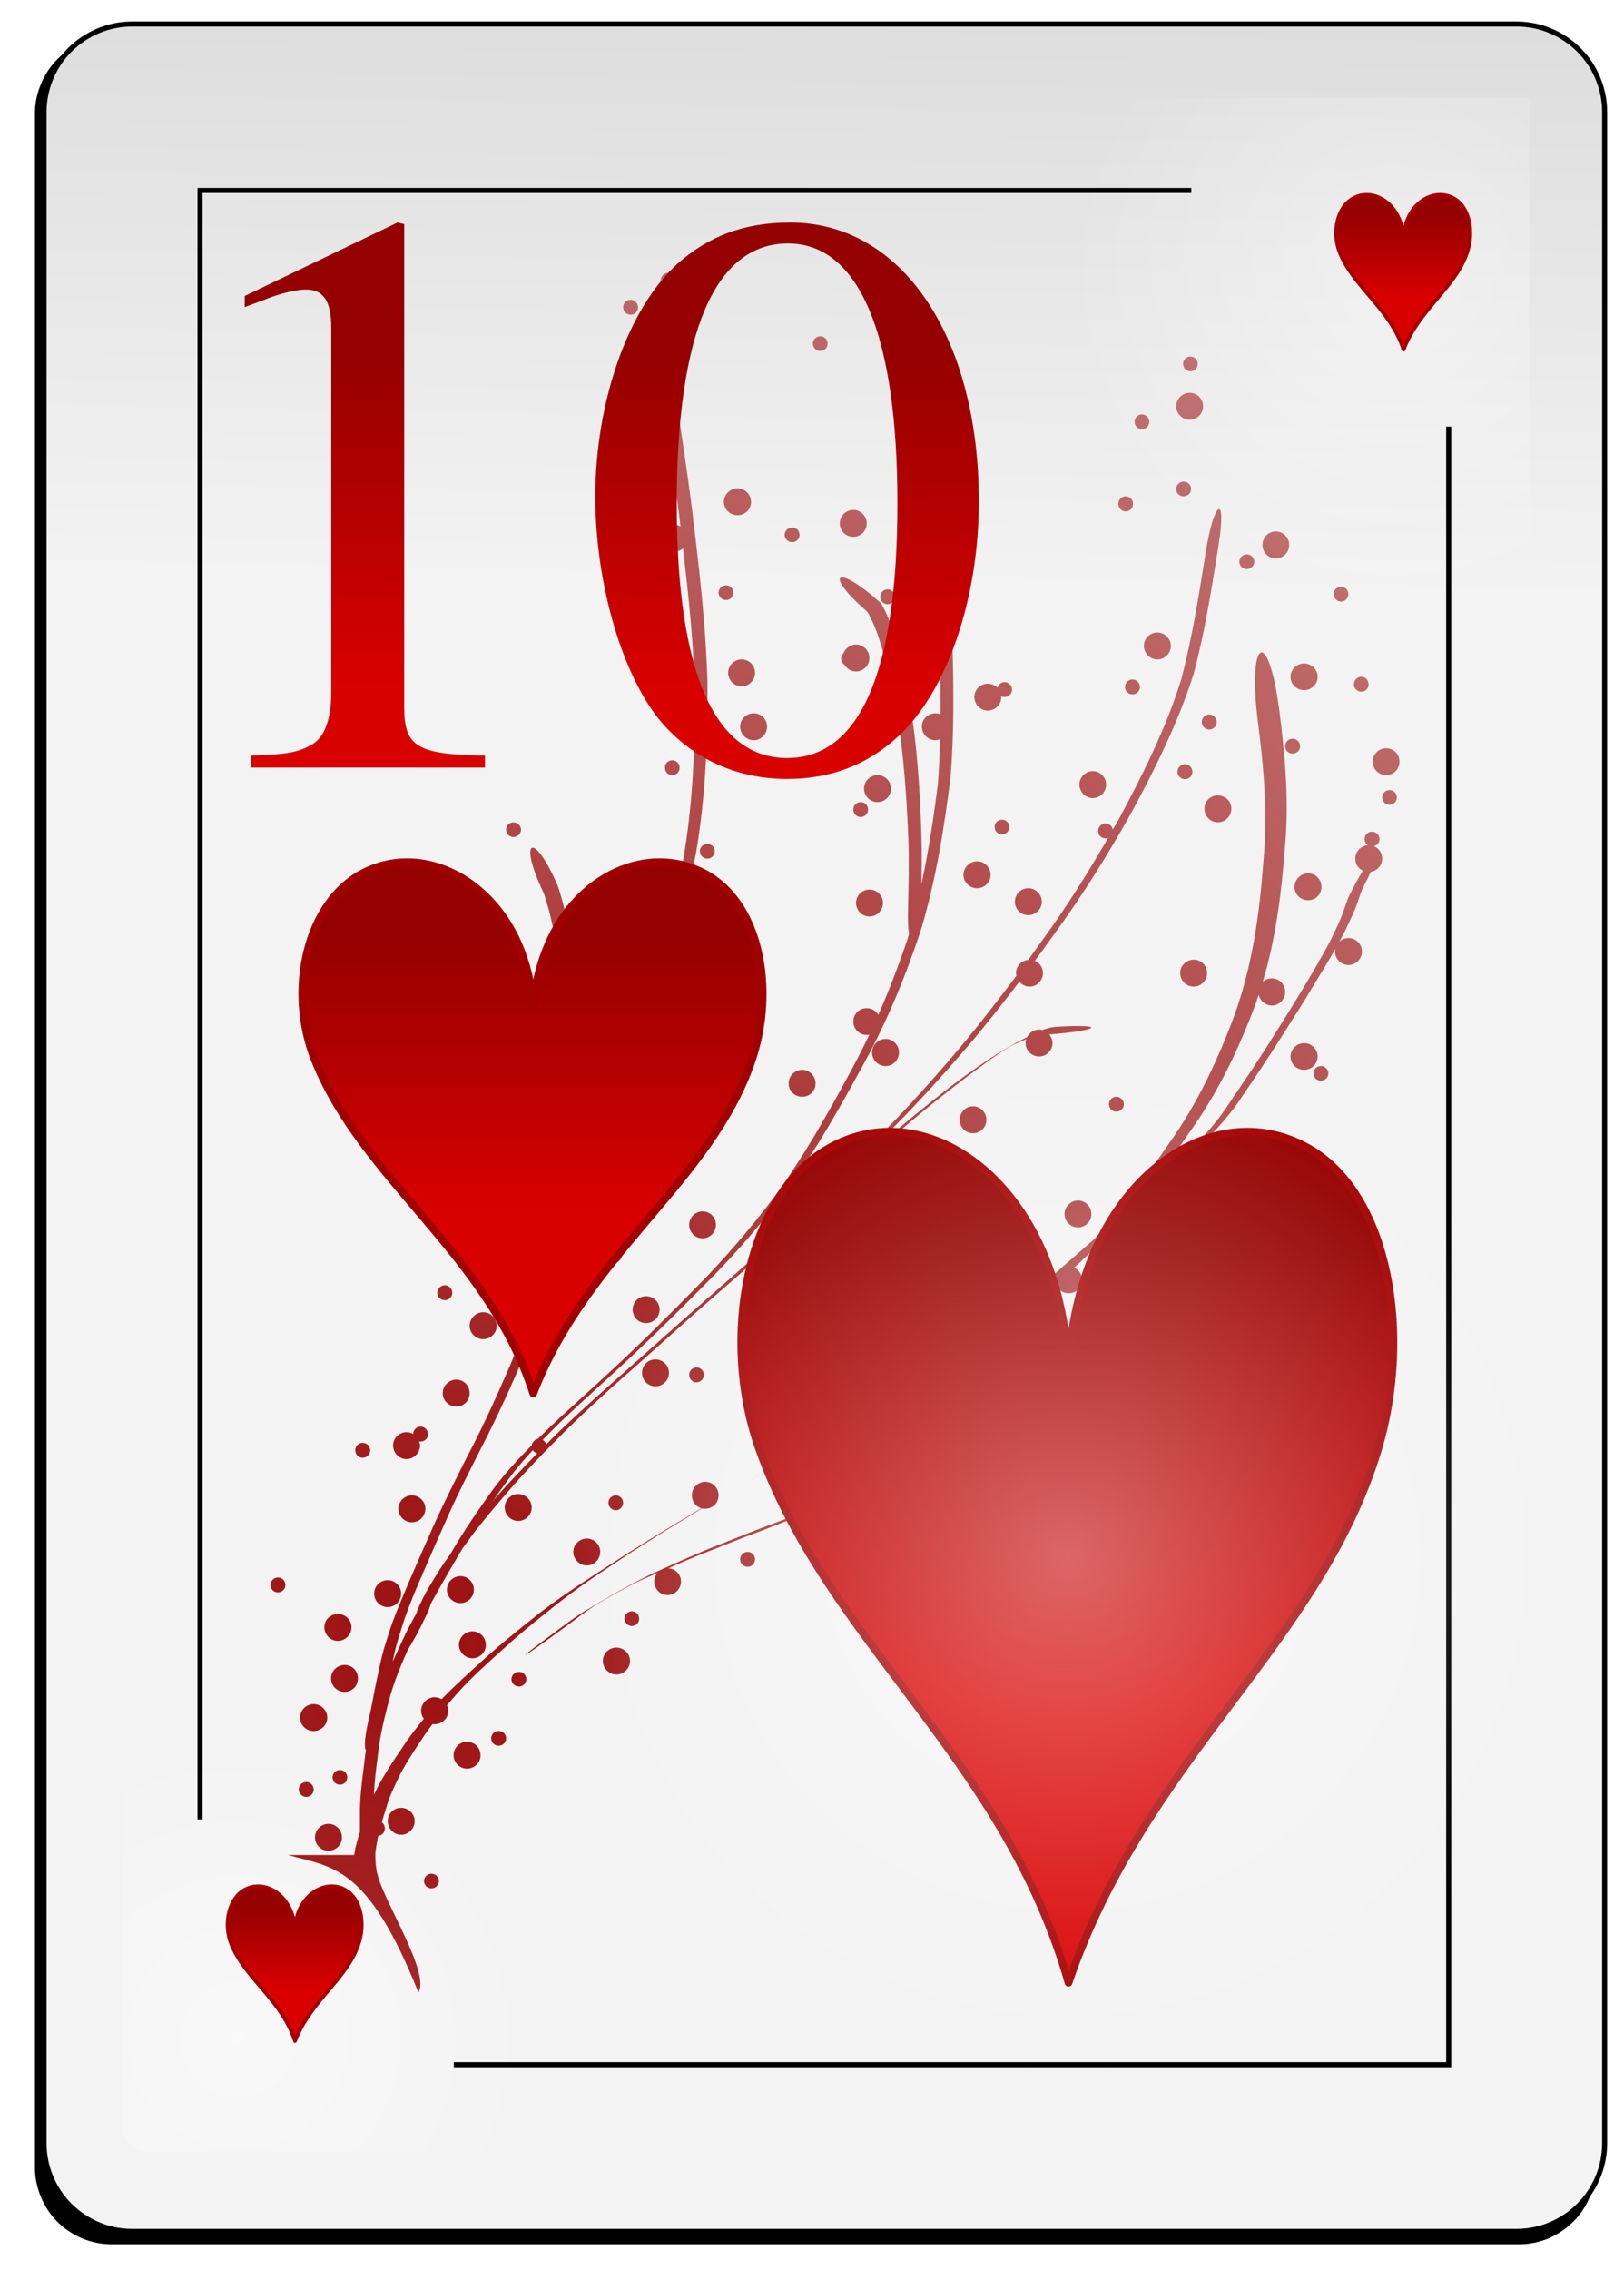 <svg version="1.2" baseProfile="tiny-ps" xmlns="http://www.w3.org/2000/svg" viewBox="0 0 73 102" width="73" height="102">
	<title>-e-Heart10</title>
	<defs>
		<filter x="-50%" y="-50%" width="200%" height="200%" id="flt1"> <feGaussianBlur stdDeviation="0.85" /> </filter>
		<linearGradient id="grd1" gradientUnits="userSpaceOnUse"  x1="41.546" y1="26.474" x2="43.691" y2="-89.909">
			<stop offset="0" stop-color="#f3f3f3"  />
			<stop offset="1" stop-color="#8f8f8f"  />
		</linearGradient>
		<radialGradient id="grd2" gradientUnits="userSpaceOnUse"  cx="10.699" cy="91.605" r="13.273">
			<stop offset="0" stop-color="#ffffff"  />
			<stop offset="1" stop-color="#ffffff" stop-opacity="0" />
		</radialGradient>
		<radialGradient id="grd3" gradientUnits="userSpaceOnUse"  cx="62.618" cy="12.548" r="14.639">
			<stop offset="0" stop-color="#ffffff"  />
			<stop offset="1" stop-color="#ffffff" stop-opacity="0" />
		</radialGradient>
		<linearGradient id="grd4" gradientUnits="userSpaceOnUse"  x1="-57.105" y1="89.377" x2="-57.105" y2="85.691">
			<stop offset="0" stop-color="#d90000"  />
			<stop offset="1" stop-color="#950000"  />
		</linearGradient>
		<linearGradient id="grd5" gradientUnits="userSpaceOnUse"  x1="-7.277" y1="13.377" x2="-7.277" y2="9.691">
			<stop offset="0" stop-color="#d90000"  />
			<stop offset="1" stop-color="#950000"  />
		</linearGradient>
		<radialGradient id="grd6" gradientUnits="userSpaceOnUse"  cx="18.907" cy="73.912" r="153.364">
			<stop offset="0" stop-color="#9c0f0f"  />
			<stop offset="1" stop-color="#9c0f0f" stop-opacity="0" />
		</radialGradient>
		<linearGradient id="grd7" gradientUnits="userSpaceOnUse"  x1="-1554.506" y1="76.258" x2="-1554.506" y2="56.01">
			<stop offset="0" stop-color="#d90000"  />
			<stop offset="1" stop-color="#950000"  />
		</linearGradient>
		<radialGradient id="grd8" gradientUnits="userSpaceOnUse"  cx="47.978" cy="69.972" r="22.972">
			<stop offset="0" stop-color="#ffffff"  />
			<stop offset="1" stop-color="#ffffff" stop-opacity="0" />
		</radialGradient>
		<linearGradient id="grd9" gradientUnits="userSpaceOnUse"  x1="-1562.857" y1="54.608" x2="-1562.857" y2="41.963">
			<stop offset="0" stop-color="#d90000"  />
			<stop offset="1" stop-color="#950000"  />
		</linearGradient>
		<linearGradient id="grd10" gradientUnits="userSpaceOnUse"  x1="-2625.853" y1="30.954" x2="-2625.853" y2="15.735">
			<stop offset="0" stop-color="#d90000"  />
			<stop offset="1" stop-color="#950000"  />
		</linearGradient>
	</defs>
	<style>
		tspan { white-space:pre }
		.shp0 { filter: url(#flt1);fill: #000000 } 
		.shp1 { fill: url(#grd1);stroke: #000000;stroke-width: 0.226 } 
		.shp2 { opacity: 0.467;fill: url(#grd2) } 
		.shp3 { opacity: 0.396;fill: url(#grd3) } 
		.shp4 { fill: none;stroke: #000000;stroke-width: 0.226 } 
		.shp5 { fill: url(#grd4);stroke: #a40000;stroke-linejoin:round;stroke-width: 0.165 } 
		.shp6 { fill: url(#grd5);stroke: #a40000;stroke-linejoin:round;stroke-width: 0.165 } 
		.shp7 { fill: url(#grd6) } 
		.shp8 { fill: url(#grd7);stroke: #a50000;stroke-linejoin:round;stroke-width: 0.343 } 
		.shp9 { opacity: 0.4;fill: url(#grd8) } 
		.shp10 { fill: url(#grd9);stroke: #a00000;stroke-linejoin:round;stroke-width: 0.343 } 
		.shp11 { fill: url(#grd10) } 
	</style>
	<g >
		<g >
			<path fill-rule="evenodd" class="shp0" d="M5.02 1.65L68.28 1.65C68.73 1.65 69.18 1.74 69.6 1.92C70.01 2.09 70.39 2.34 70.71 2.66C71.04 2.98 71.29 3.36 71.46 3.78C71.64 4.2 71.73 4.65 71.73 5.1L71.73 97.39C71.73 97.84 71.64 98.29 71.46 98.71C71.29 99.13 71.04 99.51 70.71 99.83C70.39 100.15 70.01 100.4 69.6 100.58C69.18 100.75 68.73 100.84 68.28 100.84L5.02 100.84C4.57 100.84 4.12 100.75 3.7 100.58C3.28 100.4 2.9 100.15 2.58 99.83C2.26 99.51 2.01 99.13 1.84 98.71C1.66 98.29 1.57 97.84 1.57 97.39L1.57 5.1C1.57 4.65 1.66 4.2 1.84 3.78C2.01 3.36 2.26 2.98 2.58 2.66C2.9 2.34 3.28 2.09 3.7 1.92C4.12 1.74 4.57 1.65 5.02 1.65" />
			<path fill-rule="evenodd" class="shp1" d="M5.95 1.08L68.16 1.08C68.68 1.08 69.2 1.18 69.68 1.38C70.16 1.58 70.6 1.87 70.97 2.24C71.34 2.61 71.63 3.04 71.83 3.53C72.03 4.01 72.13 4.52 72.13 5.04L72.13 96.3C72.13 96.82 72.03 97.33 71.83 97.81C71.63 98.3 71.34 98.73 70.97 99.1C70.6 99.47 70.16 99.76 69.68 99.96C69.2 100.16 68.68 100.26 68.16 100.26L5.95 100.26C5.42 100.26 4.91 100.16 4.43 99.96C3.95 99.76 3.51 99.47 3.14 99.1C2.77 98.73 2.48 98.3 2.28 97.81C2.08 97.33 1.98 96.82 1.98 96.3L1.98 5.04C1.98 4.52 2.08 4.01 2.28 3.53C2.48 3.04 2.77 2.61 3.14 2.24C3.51 1.87 3.95 1.58 4.43 1.38C4.91 1.18 5.42 1.08 5.95 1.08" />
			<path class="shp2" d="M31.04 96.67L6.57 96.67C6.44 96.67 6.3 96.64 6.18 96.59C6.05 96.54 5.94 96.46 5.84 96.37C5.74 96.27 5.67 96.16 5.61 96.03C5.56 95.9 5.53 95.77 5.53 95.63L5.53 73.43C5.53 73.29 5.56 73.16 5.61 73.03C5.67 72.91 5.74 72.79 5.84 72.69C5.94 72.6 6.05 72.52 6.18 72.47C6.3 72.42 6.44 72.39 6.57 72.39L31.04 72.39C31.18 72.39 31.32 72.42 31.44 72.47C31.57 72.52 31.68 72.6 31.78 72.69C31.87 72.79 31.95 72.91 32 73.03C32.05 73.16 32.08 73.29 32.08 73.43L32.08 95.63C32.08 95.77 32.05 95.9 32 96.03C31.95 96.16 31.87 96.27 31.78 96.37C31.68 96.46 31.57 96.54 31.44 96.59C31.32 96.64 31.18 96.67 31.04 96.67" />
			<path class="shp3" d="M39.49 4.41L68.77 4.41L68.77 49.68L39.49 49.68L39.49 4.41Z" />
			<path class="shp4" d="M20.4 92.77L65.12 92.77L65.12 19.17" />
			<path class="shp4" d="M53.55 8.56L8.99 8.56L8.99 81.75" />
		</g>
		<g >
			<path class="shp5" d="M10.39 87.34C10.03 86.43 10.29 85.28 11.02 84.9C11.76 84.51 12.67 84.93 13.06 85.83C13.17 86.08 13.24 86.36 13.26 86.65C13.28 86.36 13.34 86.08 13.45 85.83C13.84 84.93 14.76 84.51 15.49 84.9C16.23 85.28 16.43 86.42 16.12 87.34C15.59 88.94 13.97 89.87 13.26 91.71C12.67 89.87 11.02 88.91 10.39 87.34L10.39 87.34Z" />
			<path class="shp6" d="M60.22 11.34C59.86 10.43 60.11 9.28 60.85 8.9C61.59 8.51 62.5 8.93 62.89 9.83C63 10.08 63.06 10.36 63.09 10.65C63.11 10.36 63.17 10.08 63.28 9.83C63.67 8.93 64.58 8.51 65.32 8.9C66.06 9.28 66.26 10.42 65.95 11.34C65.41 12.94 63.8 13.87 63.09 15.71C62.49 13.87 60.85 12.91 60.22 11.34L60.22 11.34Z" />
		</g>
		<g >
			<path fill-rule="evenodd" class="shp7" d="M18.81 89.53C18.81 89.53 18.81 89.53 18.81 89.53C18.81 89.53 18.81 89.53 18.81 89.53L18.81 89.53ZM18.81 89.53C16.5 83.76 14.94 83.92 12.95 83.35L15.92 83.35C15.94 83.25 15.96 83.15 15.97 83.05C16.03 82.8 16.1 82.55 16.18 82.31C16.18 81.98 16.18 81.65 16.18 81.32C16.19 80.6 16.29 79.89 16.38 79.18C16.4 79 16.42 78.82 16.45 78.64C16.36 78.56 16.38 78.02 16.64 76.96C16.69 76.74 16.73 76.52 16.77 76.31C16.86 75.81 16.97 75.31 17.08 74.81C17.2 74.22 17.39 73.65 17.58 73.07C17.82 72.39 18.11 71.73 18.39 71.06C18.74 70.25 19.1 69.43 19.46 68.62C19.95 67.52 20.49 66.46 21.03 65.39C21.72 64.08 22.33 62.73 22.92 61.37C23.61 59.72 24.3 58.06 24.99 56.4C25.74 54.64 26.45 52.85 27.12 51.05C27.16 50.94 27.21 50.82 27.25 50.7C27.24 50.67 27.23 50.63 27.23 50.58C27.23 50.46 27.29 50.35 27.39 50.29C27.99 48.62 28.53 46.92 29.05 45.22C29.71 43.07 30.26 40.89 30.7 38.69C31.15 36.14 31.25 33.54 31.23 30.95C31.17 28.84 30.95 26.73 30.7 24.64C30.59 24.73 30.46 24.79 30.31 24.79C29.98 24.79 29.7 24.52 29.7 24.18C29.7 23.85 29.98 23.58 30.31 23.58C30.41 23.58 30.5 23.6 30.59 23.65L30.52 23.08C30.42 22.34 30.32 21.6 30.21 20.86C30.16 20.97 30.04 21.04 29.91 21.04C29.73 21.04 29.58 20.89 29.58 20.71C29.58 20.52 29.73 20.37 29.91 20.37C30 20.37 30.09 20.4 30.15 20.46C30.05 19.76 29.94 19.07 29.83 18.37C29.66 17.3 29.69 16.66 29.81 16.49C29.71 16.38 29.65 16.24 29.65 16.08C29.65 15.74 29.91 15.47 30.25 15.47C30.58 15.47 30.86 15.74 30.86 16.08C30.86 16.41 30.58 16.68 30.25 16.68C30.18 16.68 30.12 16.67 30.06 16.65C30.17 16.89 30.3 17.34 30.41 18.04C30.65 19.61 30.89 21.18 31.09 22.75C31.41 25.36 31.72 27.98 31.8 30.62C31.82 33.21 31.72 35.8 31.28 38.36C30.84 40.56 30.28 42.73 29.63 44.88C29.07 46.73 28.49 48.57 27.83 50.39C27.87 50.44 27.89 50.51 27.89 50.58C27.89 50.74 27.78 50.87 27.64 50.91C26.99 52.64 26.3 54.36 25.57 56.06C24.89 57.72 24.2 59.38 23.51 61.03C22.93 62.39 22.32 63.73 21.64 65.04C21.1 66.11 20.55 67.18 20.07 68.27C19.71 69.08 19.35 69.89 19 70.71C18.71 71.37 18.43 72.04 18.19 72.72C18.01 73.29 17.81 73.87 17.69 74.46C17.68 74.53 17.66 74.6 17.65 74.67C17.84 74.25 18.03 73.83 18.23 73.41C18.38 73.1 18.55 72.79 18.72 72.49C18.72 72.48 18.72 72.47 18.72 72.47C18.8 72.22 18.93 71.99 19.04 71.76C19.21 71.41 19.42 71.09 19.62 70.76C19.81 70.44 20.02 70.14 20.24 69.84C20.81 68.84 21.47 67.89 22.14 66.95C22.67 66.23 23.28 65.57 23.9 64.94C23.93 64.79 24.04 64.68 24.18 64.65L24.7 64.14C25.7 63.19 26.74 62.28 27.74 61.34C28.93 60.23 30.08 59.08 31.22 57.92C32.53 56.61 33.73 55.21 34.84 53.73C36.09 52.02 37.13 50.18 38.14 48.32C38.47 47.72 38.78 47.11 39.08 46.49L38.96 46.5C38.62 46.5 38.36 46.23 38.36 45.9C38.36 45.56 38.62 45.3 38.96 45.3C39.18 45.3 39.38 45.42 39.48 45.6C39.97 44.49 40.4 43.36 40.79 42.21L40.86 41.97C40.82 41.7 40.8 41.31 40.82 40.76C40.84 39.82 40.86 38.88 40.84 37.94C40.78 36.26 40.67 34.57 40.45 32.9C40.26 31.76 40.09 30.62 39.76 29.51C39.59 28.95 39.44 28.38 39.18 27.85C39.09 27.7 39.05 27.53 38.91 27.42C36.99 25.73 37.63 25.34 39.54 27.05C39.67 27.17 39.72 27.35 39.81 27.49C40.05 28.03 40.21 28.59 40.37 29.15C40.7 30.27 40.87 31.41 41.05 32.56C41.27 34.23 41.37 35.91 41.42 37.6C41.44 38.31 41.43 39.02 41.42 39.73C41.74 38.24 41.97 36.73 42.16 35.22C42.21 34.55 42.24 33.88 42.26 33.21C42.19 33.24 42.12 33.26 42.05 33.26C41.71 33.26 41.44 32.98 41.44 32.65C41.44 32.31 41.71 32.05 42.05 32.05C42.13 32.05 42.21 32.07 42.28 32.1C42.28 31.06 42.26 30.02 42.23 28.99C41.98 28.91 41.81 28.69 41.81 28.42C41.81 28.16 41.97 27.94 42.2 27.85C42.19 27.75 42.18 27.64 42.18 27.53C42.17 27.11 42.15 26.69 42.14 26.28C42.05 23.93 42.63 23.6 42.71 25.95C42.73 26.36 42.74 26.78 42.75 27.2C42.76 27.44 42.77 27.69 42.77 27.94C42.92 28.05 43.02 28.22 43.02 28.42C43.02 28.6 42.94 28.76 42.81 28.87C42.87 30.88 42.89 32.89 42.73 34.89C42.44 37.24 42.06 39.6 41.37 41.87C40.66 43.99 39.81 46.04 38.72 47.99C37.71 49.84 36.67 51.68 35.43 53.39C34.32 54.87 33.12 56.28 31.82 57.58C30.68 58.74 29.52 59.88 28.34 60.99C27.33 61.93 26.3 62.85 25.3 63.79C24.99 64.09 24.69 64.39 24.39 64.7C24.47 64.74 24.53 64.81 24.55 64.9C25.31 64.13 26.11 63.4 26.92 62.67L29.72 60.18C30.71 59.29 31.71 58.42 32.71 57.54C33.83 56.57 34.92 55.56 36 54.53C37.22 53.37 38.41 52.19 39.59 50.99C40.84 49.73 42.02 48.41 43.16 47.06C44.04 46.01 44.87 44.93 45.69 43.84C45.68 43.8 45.67 43.76 45.67 43.72C45.67 43.41 45.91 43.16 46.22 43.13L46.83 42.28C47.91 40.8 48.89 39.24 49.81 37.65C49.77 37.67 49.74 37.67 49.7 37.67C49.51 37.67 49.36 37.53 49.36 37.34C49.36 37.16 49.51 37 49.7 37C49.86 37 49.99 37.12 50.02 37.27C50.11 37.12 50.2 36.98 50.28 36.83C51.36 34.82 52.39 32.77 53.08 30.59C53.59 28.69 53.89 26.74 54.2 24.8C54.57 22.47 55.15 22.13 54.78 24.46C54.47 26.4 54.17 28.36 53.66 30.26C52.97 32.44 51.95 34.49 50.87 36.49C49.82 38.37 48.68 40.2 47.41 41.94C47.12 42.35 46.82 42.76 46.52 43.17C46.73 43.26 46.88 43.47 46.88 43.72C46.88 44.05 46.62 44.33 46.28 44.33C46.1 44.33 45.93 44.24 45.82 44.11C45.15 44.99 44.46 45.87 43.75 46.72C42.6 48.07 41.42 49.39 40.17 50.65C39.6 51.23 39.03 51.8 38.46 52.37C38.63 52.21 38.93 51.93 39.39 51.55C40.49 50.61 41.61 49.68 42.76 48.8C43.84 47.99 44.95 47.2 46.17 46.6C46.27 46.4 46.47 46.26 46.71 46.26C46.76 46.26 46.81 46.27 46.86 46.28C47.05 46.21 47.23 46.16 47.43 46.14C49.86 45.99 49.39 46.31 47.16 46.48C47.25 46.58 47.31 46.72 47.31 46.87C47.31 47.2 47.04 47.47 46.71 47.47C46.37 47.47 46.1 47.2 46.1 46.87C46.1 46.8 46.12 46.75 46.13 46.69L45.63 46.91C45.22 47.07 44.19 47.84 43.36 48.46C42.2 49.34 41.08 50.26 39.98 51.21C38.83 52.18 38.18 52.68 38.29 52.54C37.73 53.09 37.17 53.64 36.6 54.18C35.52 55.21 34.43 56.22 33.31 57.2C32.31 58.07 31.31 58.94 30.32 59.83C29.39 60.67 28.46 61.49 27.52 62.32C26.66 63.1 25.8 63.89 24.99 64.72C24.26 65.46 23.54 66.2 22.87 66.98C22.34 67.59 21.82 68.21 21.32 68.85L20.81 69.55C20.78 69.59 20.75 69.64 20.72 69.69C20.27 70.46 19.82 71.23 19.39 72.01L19.35 72.11C19.31 72.23 19.27 72.36 19.21 72.48C18.85 73.25 18.55 73.79 18.34 74.11C18.02 74.82 17.72 75.55 17.51 76.31C17.29 77.14 17.08 77.97 16.99 78.83C16.91 79.44 16.83 80.04 16.81 80.65L16.95 80.35C17.27 79.74 17.65 79.16 18.04 78.59C18.35 78.11 18.69 77.67 19.05 77.23C18.98 77.13 18.93 77.01 18.93 76.87C18.93 76.54 19.21 76.26 19.54 76.26C19.65 76.26 19.76 76.3 19.85 76.35C20.43 75.75 21.05 75.19 21.67 74.63C22.48 73.89 23.34 73.2 24.2 72.52C25.23 71.72 26.33 71.01 27.43 70.3C28.68 69.48 29.95 68.71 31.24 67.94L31.53 67.77C31.28 67.7 31.1 67.47 31.1 67.19C31.1 66.86 31.37 66.58 31.7 66.58C32.04 66.58 32.3 66.86 32.3 67.19C32.3 67.53 32.04 67.79 31.7 67.79C31.65 67.79 31.6 67.79 31.55 67.78C30.5 68.41 29.45 69.06 28.42 69.72C27.33 70.44 26.24 71.14 25.21 71.94C24.35 72.62 23.49 73.3 22.68 74.04C21.95 74.7 21.21 75.35 20.55 76.09L20.09 76.62C20.13 76.7 20.15 76.78 20.15 76.87C20.15 77.2 19.88 77.47 19.54 77.47C19.51 77.47 19.47 77.47 19.44 77.47C19.31 77.64 19.18 77.82 19.06 78C18.68 78.57 18.29 79.15 17.97 79.76C17.75 80.23 17.51 80.69 17.37 81.2C17.3 81.43 17.23 81.66 17.16 81.88C17.25 81.94 17.3 82.04 17.3 82.16C17.3 82.33 17.17 82.48 17 82.49C16.95 82.79 16.87 83.09 16.87 83.4C16.88 83.57 16.88 83.75 16.91 83.92C16.93 84.02 16.93 84.13 16.97 84.22C17.24 85.43 19.34 88.62 18.81 89.53ZM19.06 84.52C19.06 84.34 19.21 84.19 19.39 84.19C19.58 84.19 19.73 84.34 19.73 84.52C19.73 84.7 19.58 84.85 19.39 84.85C19.21 84.85 19.06 84.7 19.06 84.52ZM14.16 82.56C14.16 82.22 14.43 81.95 14.76 81.95C15.1 81.95 15.37 82.22 15.37 82.56C15.37 82.89 15.1 83.16 14.76 83.16C14.43 83.16 14.16 82.89 14.16 82.56ZM17.43 81.83C17.43 81.49 17.7 81.23 18.03 81.23C18.36 81.23 18.64 81.49 18.64 81.83C18.64 82.16 18.36 82.44 18.03 82.44C17.7 82.44 17.43 82.16 17.43 81.83ZM13.43 80.41C13.43 80.22 13.58 80.07 13.77 80.07C13.95 80.07 14.1 80.22 14.1 80.41C14.1 80.59 13.95 80.74 13.77 80.74C13.58 80.74 13.43 80.59 13.43 80.41ZM14.95 79.86C14.95 79.68 15.1 79.53 15.28 79.53C15.46 79.53 15.61 79.68 15.61 79.86C15.61 80.05 15.46 80.19 15.28 80.19C15.1 80.19 14.95 80.05 14.95 79.86ZM20.39 78.87C20.39 78.53 20.66 78.26 20.99 78.26C21.33 78.26 21.6 78.53 21.6 78.87C21.6 79.2 21.33 79.47 20.99 79.47C20.66 79.47 20.39 79.2 20.39 78.87ZM22.08 78.11C22.08 77.92 22.23 77.78 22.41 77.78C22.6 77.78 22.75 77.92 22.75 78.11C22.75 78.29 22.6 78.44 22.41 78.44C22.23 78.44 22.08 78.29 22.08 78.11ZM13.49 77.18C13.49 76.84 13.76 76.57 14.1 76.57C14.43 76.57 14.71 76.84 14.71 77.18C14.71 77.51 14.43 77.78 14.1 77.78C13.76 77.78 13.49 77.51 13.49 77.18ZM14.88 75.41C14.88 75.08 15.16 74.81 15.49 74.81C15.83 74.81 16.09 75.08 16.09 75.41C16.09 75.75 15.83 76.02 15.49 76.02C15.16 76.02 14.88 75.75 14.88 75.41ZM22.99 75.45C22.99 75.27 23.14 75.12 23.33 75.12C23.51 75.12 23.66 75.27 23.66 75.45C23.66 75.63 23.51 75.78 23.33 75.78C23.14 75.78 22.99 75.63 22.99 75.45ZM27.1 74.63C27.1 74.3 27.37 74.03 27.71 74.03C28.04 74.03 28.32 74.3 28.32 74.63C28.32 74.96 28.04 75.24 27.71 75.24C27.37 75.24 27.1 74.96 27.1 74.63ZM20.63 73.91C20.63 73.57 20.91 73.3 21.24 73.3C21.57 73.3 21.84 73.57 21.84 73.91C21.84 74.24 21.57 74.51 21.24 74.51C20.91 74.51 20.63 74.24 20.63 73.91ZM23.61 74.36C23.59 74.36 23.96 74.06 24.82 73.43C25.3 73.08 25.76 72.71 26.27 72.4C27.38 71.74 28.5 71.07 29.69 70.54C30.54 70.16 31.39 69.77 32.25 69.44C32.86 69.2 33.46 68.95 34.07 68.72L34.86 68.42C37.24 67.51 36.62 67.87 34.23 68.78L33.46 69.07C32.85 69.31 32.24 69.55 31.64 69.79C31.1 70 30.57 70.23 30.04 70.47C30.36 70.48 30.61 70.74 30.61 71.06C30.61 71.39 30.34 71.67 30.01 71.67C29.67 71.67 29.41 71.39 29.41 71.06C29.41 70.91 29.46 70.78 29.55 70.68L29.08 70.88C28.41 71.15 27.08 71.93 26.87 72.06C26.37 72.36 25.91 72.73 25.43 73.08C24.32 73.9 23.64 74.37 23.61 74.36L23.61 74.36ZM14.58 73.12C14.58 72.78 14.85 72.52 15.19 72.52C15.52 72.52 15.8 72.78 15.8 73.12C15.8 73.45 15.52 73.73 15.19 73.73C14.85 73.73 14.58 73.45 14.58 73.12ZM28.07 72.73C28.07 72.54 28.22 72.4 28.4 72.4C28.59 72.4 28.73 72.54 28.73 72.73C28.73 72.91 28.59 73.06 28.4 73.06C28.22 73.06 28.07 72.91 28.07 72.73ZM16.82 71.6C16.82 71.27 17.09 71 17.43 71C17.76 71 18.03 71.27 18.03 71.6C18.03 71.94 17.76 72.21 17.43 72.21C17.09 72.21 16.82 71.94 16.82 71.6ZM20.09 71.43C20.09 71.09 20.36 70.82 20.7 70.82C21.03 70.82 21.3 71.09 21.3 71.43C21.3 71.76 21.03 72.03 20.7 72.03C20.36 72.03 20.09 71.76 20.09 71.43ZM12.16 71.22C12.16 71.03 12.31 70.88 12.49 70.88C12.68 70.88 12.83 71.03 12.83 71.22C12.83 71.4 12.68 71.55 12.49 71.55C12.31 71.55 12.16 71.4 12.16 71.22ZM33.27 70.06C33.27 69.88 33.42 69.73 33.61 69.73C33.79 69.73 33.94 69.88 33.94 70.06C33.94 70.25 33.79 70.4 33.61 70.4C33.42 70.4 33.27 70.25 33.27 70.06ZM25.77 69.73C25.77 69.4 26.05 69.13 26.38 69.13C26.71 69.13 26.98 69.4 26.98 69.73C26.98 70.06 26.71 70.34 26.38 70.34C26.05 70.34 25.77 70.06 25.77 69.73ZM37.06 69.79C36.87 69.79 36.72 69.65 36.72 69.46C36.72 69.4 36.74 69.34 36.77 69.29C36.72 69.3 36.66 69.31 36.6 69.31C36.27 69.31 35.99 69.04 35.99 68.71C35.99 68.37 36.27 68.1 36.6 68.1C36.94 68.1 37.2 68.37 37.2 68.71C37.2 68.87 37.14 69.02 37.03 69.13L37.06 69.13C37.24 69.13 37.39 69.28 37.39 69.46C37.39 69.65 37.24 69.79 37.06 69.79L37.06 69.79ZM38.53 67.79C38.53 67.46 38.81 67.19 39.14 67.19C39.47 67.19 39.75 67.46 39.75 67.79C39.75 68.13 39.47 68.4 39.14 68.4C38.81 68.4 38.53 68.13 38.53 67.79ZM17.91 67.79C17.91 67.46 18.18 67.19 18.52 67.19C18.85 67.19 19.12 67.46 19.12 67.79C19.12 68.13 18.85 68.4 18.52 68.4C18.18 68.4 17.91 68.13 17.91 67.79ZM22.69 67.74C22.69 67.4 22.96 67.13 23.29 67.13C23.62 67.13 23.9 67.4 23.9 67.74C23.9 68.07 23.62 68.34 23.29 68.34C22.96 68.34 22.69 68.07 22.69 67.74ZM40.35 67.95C40.35 67.77 40.5 67.62 40.68 67.62C40.87 67.62 41.01 67.76 41.01 67.95C41.01 68.13 40.87 68.28 40.68 68.28C40.5 68.28 40.35 68.13 40.35 67.95ZM27.35 67.52C27.35 67.34 27.5 67.19 27.68 67.19C27.86 67.19 28.01 67.34 28.01 67.52C28.01 67.71 27.86 67.86 27.68 67.86C27.5 67.86 27.35 67.71 27.35 67.52ZM22.14 67.46C22.14 67.46 22.14 67.46 22.15 67.46C22.14 67.46 22.14 67.46 22.14 67.46L22.14 67.46ZM22.15 67.46C22.18 67.42 22.21 67.38 22.25 67.33C22.86 66.63 23.5 65.97 24.15 65.3C24.07 65.28 23.99 65.23 23.95 65.16C23.52 65.62 23.11 66.1 22.75 66.61C22.54 66.89 22.34 67.17 22.15 67.46ZM33.65 66.55C33.66 66.54 33.66 66.54 33.67 66.54C33.66 66.54 33.66 66.54 33.65 66.55L33.65 66.55ZM33.67 66.54C34.64 65.98 35.62 65.43 36.6 64.88C36.72 64.82 36.91 64.71 37.07 64.62C36.83 64.54 36.66 64.31 36.66 64.05C36.66 63.71 36.93 63.44 37.27 63.44C37.6 63.44 37.87 63.71 37.87 64.05C37.87 64.09 37.86 64.14 37.85 64.18L39.93 63.01C39.23 63.41 38.54 63.81 37.85 64.2C37.78 64.46 37.55 64.65 37.27 64.65C37.21 64.65 37.15 64.64 37.1 64.63C36.6 64.9 36.1 65.18 35.61 65.45C34.91 65.84 34.25 66.21 33.67 66.54ZM41.08 66.13C41.08 65.95 41.23 65.8 41.41 65.8C41.59 65.8 41.74 65.95 41.74 66.13C41.74 66.32 41.59 66.46 41.41 66.46C41.23 66.46 41.08 66.32 41.08 66.13ZM18.27 65.56C17.94 65.56 17.67 65.28 17.67 64.95C17.67 64.62 17.94 64.35 18.27 64.35C18.38 64.35 18.49 64.38 18.57 64.43C18.58 64.25 18.72 64.1 18.91 64.1C19.09 64.1 19.24 64.26 19.24 64.44C19.24 64.63 19.09 64.77 18.91 64.77C18.88 64.77 18.86 64.77 18.84 64.77C18.86 64.83 18.88 64.89 18.88 64.95C18.88 65.28 18.6 65.56 18.27 65.56L18.27 65.56ZM15.97 65.16C15.97 64.98 16.12 64.83 16.3 64.83C16.49 64.83 16.64 64.98 16.64 65.16C16.64 65.35 16.49 65.5 16.3 65.5C16.12 65.5 15.97 65.35 15.97 65.16ZM19.9 62.6C19.9 62.26 20.18 61.99 20.51 61.99C20.85 61.99 21.11 62.26 21.11 62.6C21.11 62.93 20.85 63.2 20.51 63.2C20.18 63.2 19.9 62.93 19.9 62.6ZM45.74 62.75C45.74 62.56 45.89 62.41 46.07 62.41C46.25 62.41 46.4 62.56 46.4 62.75C46.4 62.93 46.25 63.08 46.07 63.08C45.89 63.08 45.74 62.93 45.74 62.75ZM40.17 62.87L40.2 62.85C40.19 62.86 40.18 62.87 40.17 62.87L40.17 62.87ZM40.2 62.85C41.67 61.99 43.08 61.02 44.44 59.99C45.48 59.18 46.48 58.31 47.44 57.41C47.44 57.4 47.45 57.38 47.45 57.37C46.97 57.79 46.47 58.17 45.97 58.57C44.06 60.09 43.46 60.44 45.37 58.91C45.92 58.48 46.47 58.05 47 57.59C47.72 56.96 48.44 56.33 49.16 55.7C50.43 54.34 51.54 52.85 52.59 51.32C53.84 49.55 54.76 47.59 55.51 45.56C56.3 43.35 56.62 41.03 56.79 38.71C56.99 36.63 56.82 34.56 56.55 32.49C56.06 28.64 57.01 28.09 57.51 31.95C57.77 34.01 57.96 36.08 57.75 38.16C57.6 40.17 57.34 42.18 56.76 44.12C56.87 44.02 57.01 43.96 57.17 43.96C57.5 43.96 57.77 44.23 57.77 44.57C57.77 44.9 57.5 45.18 57.17 45.18C56.88 45.18 56.63 44.96 56.58 44.69C56.54 44.79 56.51 44.9 56.48 45C55.73 47.03 54.81 48.98 53.56 50.75C52.86 51.77 52.14 52.76 51.37 53.72C51.92 53.21 52.48 52.71 53.02 52.19L53.7 51.5C53.75 51.35 53.86 51.24 54 51.17C54.44 50.68 54.87 50.17 55.23 49.61C55.8 48.77 56.37 47.93 56.92 47.07C57.46 46.22 58 45.36 58.52 44.5C58.97 43.75 59.42 43 59.82 42.23C60.04 41.76 60.28 41.3 60.44 40.8C60.51 40.61 60.56 40.42 60.65 40.24C60.88 39.78 61.08 39.42 61.26 39.12C61.06 39.03 60.92 38.82 60.92 38.58C60.92 38.26 61.17 38 61.49 37.98C61.4 37.92 61.34 37.82 61.34 37.7C61.34 37.52 61.49 37.37 61.67 37.37C61.86 37.37 62.01 37.52 62.01 37.7C62.01 37.86 61.9 37.98 61.76 38.02C61.98 38.11 62.13 38.33 62.13 38.58C62.13 38.88 61.91 39.13 61.62 39.17C61.53 39.37 61.41 39.61 61.27 39.88C61.18 40.06 61.13 40.25 61.06 40.44C60.9 40.94 60.66 41.4 60.44 41.87L60.2 42.32C60.3 42.21 60.45 42.15 60.61 42.15C60.95 42.15 61.22 42.42 61.22 42.75C61.22 43.08 60.95 43.36 60.61 43.36C60.28 43.36 60.01 43.08 60.01 42.75C60.01 42.71 60.02 42.67 60.03 42.63C59.74 43.14 59.43 43.64 59.13 44.14C58.61 45.01 58.07 45.86 57.52 46.72C56.98 47.57 56.41 48.42 55.84 49.26C55.41 49.93 54.88 50.53 54.33 51.11C54.63 51.14 54.87 51.4 54.87 51.71C54.87 52.04 54.6 52.31 54.26 52.31C53.96 52.31 53.7 52.09 53.66 51.79L53.62 51.84C52.67 52.75 51.69 53.61 50.72 54.49L50.67 54.54C50.36 54.9 50.03 55.25 49.7 55.59C49.24 56.06 48.77 56.51 48.29 56.96C48.5 57.06 48.64 57.27 48.64 57.51C48.64 57.85 48.37 58.11 48.04 58.11C47.77 58.11 47.55 57.95 47.47 57.72C46.81 58.31 46.12 58.87 45.42 59.42C44.02 60.47 42.59 61.47 41.07 62.35L40.2 62.85ZM36.48 62.38C36.48 62.2 36.63 62.05 36.81 62.05C37 62.05 37.15 62.2 37.15 62.38C37.15 62.57 37 62.72 36.81 62.72C36.63 62.72 36.48 62.57 36.48 62.38ZM42.87 62.47L42.8 62.47C42.62 62.47 42.47 62.32 42.47 62.14C42.47 61.95 42.62 61.8 42.8 61.8C42.99 61.8 43.14 61.95 43.14 62.14C43.14 62.3 43.02 62.44 42.87 62.47ZM28.86 61.68C28.86 61.35 29.13 61.08 29.46 61.08C29.8 61.08 30.07 61.35 30.07 61.68C30.07 62.02 29.8 62.29 29.46 62.29C29.13 62.29 28.86 62.02 28.86 61.68ZM30.98 61.78C30.98 61.59 31.12 61.44 31.31 61.44C31.49 61.44 31.64 61.59 31.64 61.78C31.64 61.96 31.49 62.11 31.31 62.11C31.12 62.11 30.98 61.96 30.98 61.78ZM39.75 60.26C39.75 60.08 39.9 59.93 40.08 59.93C40.27 59.93 40.41 60.08 40.41 60.26C40.41 60.45 40.27 60.6 40.08 60.6C39.9 60.6 39.75 60.45 39.75 60.26ZM42.47 59.81C42.47 59.48 42.74 59.2 43.07 59.2C43.41 59.2 43.68 59.48 43.68 59.81C43.68 60.15 43.41 60.42 43.07 60.42C42.74 60.42 42.47 60.15 42.47 59.81ZM21.11 59.57C21.11 59.24 21.39 58.96 21.72 58.96C22.05 58.96 22.33 59.24 22.33 59.57C22.33 59.9 22.05 60.17 21.72 60.17C21.39 60.17 21.11 59.9 21.11 59.57ZM50.03 59.24C50.03 59.05 50.18 58.91 50.36 58.91C50.54 58.91 50.69 59.05 50.69 59.24C50.69 59.42 50.54 59.57 50.36 59.57C50.18 59.57 50.03 59.42 50.03 59.24ZM28.44 58.84C28.44 58.51 28.7 58.24 29.04 58.24C29.37 58.24 29.65 58.51 29.65 58.84C29.65 59.18 29.37 59.45 29.04 59.45C28.7 59.45 28.44 59.18 28.44 58.84ZM19.66 58.09C19.66 57.9 19.81 57.75 20 57.75C20.18 57.75 20.33 57.9 20.33 58.09C20.33 58.27 20.18 58.42 20 58.42C19.81 58.42 19.66 58.27 19.66 58.09ZM43.8 57.75C43.8 57.42 44.07 57.15 44.4 57.15C44.74 57.15 45.01 57.42 45.01 57.75C45.01 58.09 44.74 58.36 44.4 58.36C44.07 58.36 43.8 58.09 43.8 57.75ZM22.69 57.75C22.35 57.75 22.08 57.49 22.08 57.15C22.08 56.92 22.22 56.72 22.41 56.62C22.39 56.59 22.38 56.55 22.38 56.52C22.38 56.33 22.53 56.18 22.72 56.18C22.9 56.18 23.05 56.33 23.05 56.52C23.05 56.56 23.05 56.61 23.03 56.65C23.19 56.76 23.29 56.94 23.29 57.15C23.29 57.49 23.02 57.75 22.69 57.75L22.69 57.75ZM35.15 56.61C35.15 56.27 35.42 56 35.75 56C36.09 56 36.36 56.27 36.36 56.61C36.36 56.94 36.09 57.21 35.75 57.21C35.42 57.21 35.15 56.94 35.15 56.61ZM24.61 56.99C24.49 57 24.47 56.49 24.68 55.39C24.91 54.12 25.14 52.85 25.28 51.57C25.44 49.99 25.54 48.4 25.48 46.82C25.42 45.63 25.34 44.45 25.14 43.27C25.01 42.48 24.88 41.69 24.68 40.91C24.58 40.61 24.53 40.31 24.39 40.02C23.31 37.71 23.97 37.33 25.01 39.66C25.14 39.95 25.21 40.26 25.3 40.56C25.5 41.34 25.62 42.13 25.74 42.92C25.95 44.09 26.02 45.28 26.08 46.47C26.13 48.06 26.03 49.65 25.87 51.23C25.73 52.51 25.5 53.78 25.26 55.05C25.03 56.29 24.75 56.98 24.61 56.99L24.61 56.99ZM37.2 56.64C37.2 56.45 37.35 56.3 37.54 56.3C37.72 56.3 37.87 56.45 37.87 56.64C37.87 56.82 37.72 56.97 37.54 56.97C37.35 56.97 37.2 56.82 37.2 56.64ZM27.28 56.4C27.28 56.21 27.43 56.06 27.62 56.06C27.8 56.06 27.95 56.21 27.95 56.4C27.95 56.58 27.8 56.73 27.62 56.73C27.43 56.73 27.28 56.58 27.28 56.4ZM30.98 55.03C30.98 54.7 31.25 54.43 31.58 54.43C31.92 54.43 32.18 54.7 32.18 55.03C32.18 55.37 31.92 55.64 31.58 55.64C31.25 55.64 30.98 55.37 30.98 55.03ZM47.85 54.55C47.85 54.22 48.13 53.94 48.46 53.94C48.79 53.94 49.06 54.22 49.06 54.55C49.06 54.88 48.79 55.15 48.46 55.15C48.13 55.15 47.85 54.88 47.85 54.55ZM54.93 53.43C54.93 53.24 55.08 53.09 55.26 53.09C55.44 53.09 55.59 53.24 55.59 53.43C55.59 53.61 55.44 53.76 55.26 53.76C55.08 53.76 54.93 53.61 54.93 53.43ZM43.14 50.32C43.14 49.98 43.4 49.71 43.74 49.71C44.07 49.71 44.34 49.98 44.34 50.32C44.34 50.65 44.07 50.92 43.74 50.92C43.4 50.92 43.14 50.65 43.14 50.32ZM49.85 49.62C49.85 49.43 49.99 49.28 50.18 49.28C50.36 49.28 50.52 49.43 50.52 49.62C50.52 49.8 50.36 49.95 50.18 49.95C49.99 49.95 49.85 49.8 49.85 49.62ZM20.15 48.92C20.15 48.59 20.42 48.32 20.75 48.32C21.09 48.32 21.36 48.59 21.36 48.92C21.36 49.26 21.09 49.53 20.75 49.53C20.42 49.53 20.15 49.26 20.15 48.92ZM35.45 48.68C35.45 48.35 35.72 48.07 36.06 48.07C36.39 48.07 36.66 48.35 36.66 48.68C36.66 49.02 36.39 49.28 36.06 49.28C35.72 49.28 35.45 49.02 35.45 48.68ZM59.04 48.23C59.04 48.05 59.19 47.9 59.38 47.9C59.56 47.9 59.71 48.05 59.71 48.23C59.71 48.41 59.56 48.56 59.38 48.56C59.19 48.56 59.04 48.41 59.04 48.23ZM58.01 47.47C58.01 47.14 58.29 46.87 58.62 46.87C58.95 46.87 59.23 47.14 59.23 47.47C59.23 47.81 58.95 48.07 58.62 48.07C58.29 48.07 58.01 47.81 58.01 47.47ZM39.2 47.29C39.2 46.96 39.47 46.68 39.81 46.68C40.14 46.68 40.41 46.96 40.41 47.29C40.41 47.62 40.14 47.9 39.81 47.9C39.47 47.9 39.2 47.62 39.2 47.29ZM29.22 46.63C29.22 46.29 29.49 46.02 29.82 46.02C30.16 46.02 30.43 46.29 30.43 46.63C30.43 46.96 30.16 47.23 29.82 47.23C29.49 47.23 29.22 46.96 29.22 46.63ZM23.17 44.29C23.17 44.11 23.32 43.96 23.5 43.96C23.69 43.96 23.83 44.11 23.83 44.29C23.83 44.48 23.69 44.63 23.5 44.63C23.32 44.63 23.17 44.48 23.17 44.29ZM26.38 43.9C26.38 43.57 26.65 43.3 26.98 43.3C27.31 43.3 27.59 43.57 27.59 43.9C27.59 44.24 27.31 44.5 26.98 44.5C26.65 44.5 26.38 44.24 26.38 43.9ZM53.05 43.72C53.05 43.39 53.32 43.12 53.66 43.12C53.99 43.12 54.26 43.39 54.26 43.72C54.26 44.05 53.99 44.33 53.66 44.33C53.32 44.33 53.05 44.05 53.05 43.72ZM30.37 43.39C30.37 43.2 30.52 43.05 30.71 43.05C30.89 43.05 31.04 43.2 31.04 43.39C31.04 43.57 30.89 43.72 30.71 43.72C30.52 43.72 30.37 43.57 30.37 43.39ZM38.48 40.57C38.48 40.24 38.75 39.97 39.08 39.97C39.42 39.97 39.69 40.24 39.69 40.57C39.69 40.91 39.42 41.18 39.08 41.18C38.75 41.18 38.48 40.91 38.48 40.57ZM45.62 40.52C45.62 40.18 45.88 39.91 46.22 39.91C46.55 39.91 46.83 40.18 46.83 40.52C46.83 40.85 46.55 41.12 46.22 41.12C45.88 41.12 45.62 40.85 45.62 40.52ZM58.19 39.85C58.19 39.52 58.47 39.24 58.8 39.24C59.14 39.24 59.4 39.52 59.4 39.85C59.4 40.19 59.14 40.45 58.8 40.45C58.47 40.45 58.19 40.19 58.19 39.85ZM27.95 39.36C27.95 39.03 28.22 38.76 28.56 38.76C28.89 38.76 29.16 39.03 29.16 39.36C29.16 39.7 28.89 39.97 28.56 39.97C28.22 39.97 27.95 39.7 27.95 39.36ZM43.31 39.31C43.31 38.97 43.59 38.7 43.92 38.7C44.25 38.7 44.53 38.97 44.53 39.31C44.53 39.64 44.25 39.91 43.92 39.91C43.59 39.91 43.31 39.64 43.31 39.31ZM31.46 38.25C31.46 38.06 31.61 37.92 31.8 37.92C31.98 37.92 32.13 38.06 32.13 38.25C32.13 38.43 31.98 38.58 31.8 38.58C31.61 38.58 31.46 38.43 31.46 38.25ZM22.75 37.28C22.75 37.1 22.89 36.95 23.08 36.95C23.26 36.95 23.42 37.1 23.42 37.28C23.42 37.46 23.26 37.61 23.08 37.61C22.89 37.61 22.75 37.46 22.75 37.28ZM44.71 37.16C44.71 36.97 44.85 36.83 45.04 36.83C45.22 36.83 45.37 36.97 45.37 37.16C45.37 37.34 45.22 37.49 45.04 37.49C44.85 37.49 44.71 37.34 44.71 37.16ZM54.14 36.34C54.14 36 54.41 35.74 54.74 35.74C55.08 35.74 55.35 36 55.35 36.34C55.35 36.67 55.08 36.95 54.74 36.95C54.41 36.95 54.14 36.67 54.14 36.34ZM38.36 36.37C38.36 36.19 38.5 36.04 38.69 36.04C38.87 36.04 39.02 36.19 39.02 36.37C39.02 36.56 38.87 36.71 38.69 36.71C38.5 36.71 38.36 36.56 38.36 36.37ZM62.13 35.83C62.13 35.65 62.27 35.5 62.46 35.5C62.64 35.5 62.79 35.65 62.79 35.83C62.79 36.01 62.64 36.16 62.46 36.16C62.27 36.16 62.13 36.01 62.13 35.83ZM38.84 35.43C38.84 35.1 39.11 34.83 39.44 34.83C39.78 34.83 40.05 35.1 40.05 35.43C40.05 35.77 39.78 36.04 39.44 36.04C39.11 36.04 38.84 35.77 38.84 35.43ZM48.52 35.25C48.52 34.92 48.79 34.65 49.12 34.65C49.46 34.65 49.72 34.92 49.72 35.25C49.72 35.58 49.46 35.86 49.12 35.86C48.79 35.86 48.52 35.58 48.52 35.25ZM52.93 34.68C52.93 34.49 53.08 34.34 53.27 34.34C53.45 34.34 53.6 34.49 53.6 34.68C53.6 34.86 53.45 35.01 53.27 35.01C53.08 35.01 52.93 34.86 52.93 34.68ZM61.7 34.22C61.7 33.89 61.98 33.62 62.31 33.62C62.64 33.62 62.91 33.89 62.91 34.22C62.91 34.56 62.64 34.83 62.31 34.83C61.98 34.83 61.7 34.56 61.7 34.22ZM30.22 34.83C30.03 34.83 29.89 34.68 29.89 34.49C29.89 34.31 30.03 34.16 30.22 34.16C30.4 34.16 30.55 34.31 30.55 34.49C30.55 34.65 30.44 34.79 30.29 34.83L30.22 34.83ZM57.77 33.53C57.77 33.35 57.92 33.19 58.1 33.19C58.29 33.19 58.44 33.35 58.44 33.53C58.44 33.72 58.29 33.86 58.1 33.86C57.92 33.86 57.77 33.72 57.77 33.53ZM33.27 32.65C33.27 32.31 33.55 32.05 33.88 32.05C34.21 32.05 34.48 32.31 34.48 32.65C34.48 32.98 34.21 33.26 33.88 33.26C33.55 33.26 33.27 32.98 33.27 32.65ZM54.02 32.44C54.02 32.26 54.17 32.1 54.36 32.1C54.54 32.1 54.69 32.26 54.69 32.44C54.69 32.63 54.54 32.78 54.36 32.78C54.17 32.78 54.02 32.63 54.02 32.44ZM44.4 31.93C44.07 31.93 43.8 31.65 43.8 31.32C43.8 30.98 44.07 30.72 44.4 30.72C44.57 30.72 44.73 30.79 44.84 30.9C44.88 30.76 45 30.65 45.16 30.65C45.34 30.65 45.49 30.8 45.49 30.99C45.49 31.17 45.34 31.32 45.16 31.32C45.1 31.32 45.05 31.31 45 31.28C45 31.3 45.01 31.31 45.01 31.32C45.01 31.65 44.74 31.93 44.4 31.93ZM50.57 30.87C50.57 30.68 50.72 30.53 50.91 30.53C51.09 30.53 51.24 30.68 51.24 30.87C51.24 31.05 51.09 31.2 50.91 31.2C50.72 31.2 50.57 31.05 50.57 30.87ZM60.86 30.75C60.86 30.56 61.01 30.41 61.19 30.41C61.38 30.41 61.52 30.56 61.52 30.75C61.52 30.93 61.38 31.08 61.19 31.08C61.01 31.08 60.86 30.93 60.86 30.75ZM58.01 30.41C58.01 30.08 58.29 29.81 58.62 29.81C58.95 29.81 59.23 30.08 59.23 30.41C59.23 30.75 58.95 31.01 58.62 31.01C58.29 31.01 58.01 30.75 58.01 30.41ZM32.73 30.23C32.73 29.9 33 29.63 33.34 29.63C33.67 29.63 33.94 29.9 33.94 30.23C33.94 30.56 33.67 30.84 33.34 30.84C33 30.84 32.73 30.56 32.73 30.23ZM38.48 30.17C38.25 30.17 38.07 30.05 37.96 29.87C37.87 29.81 37.81 29.71 37.81 29.59C37.81 29.5 37.85 29.42 37.91 29.36C38 29.13 38.22 28.96 38.48 28.96C38.81 28.96 39.08 29.23 39.08 29.57C39.08 29.9 38.81 30.17 38.48 30.17L38.48 30.17ZM51.42 29.02C51.42 28.69 51.69 28.42 52.02 28.42C52.36 28.42 52.63 28.69 52.63 29.02C52.63 29.35 52.36 29.63 52.02 29.63C51.69 29.63 51.42 29.35 51.42 29.02ZM29.1 28.42C29.1 28.09 29.37 27.81 29.7 27.81C30.04 27.81 30.31 28.09 30.31 28.42C30.31 28.75 30.04 29.02 29.7 29.02C29.37 29.02 29.1 28.75 29.1 28.42ZM39.57 26.82C39.57 26.63 39.71 26.48 39.9 26.48C40.08 26.48 40.23 26.63 40.23 26.82C40.23 27 40.08 27.15 39.9 27.15C39.71 27.15 39.57 27 39.57 26.82ZM59.95 26.69C59.95 26.51 60.1 26.36 60.28 26.36C60.46 26.36 60.61 26.51 60.61 26.69C60.61 26.88 60.46 27.03 60.28 27.03C60.1 27.03 59.95 26.88 59.95 26.69ZM32.3 26.63C32.3 26.45 32.45 26.3 32.64 26.3C32.82 26.3 32.97 26.45 32.97 26.63C32.97 26.81 32.82 26.96 32.64 26.96C32.45 26.96 32.3 26.81 32.3 26.63ZM55.71 25.24C55.71 25.05 55.86 24.91 56.05 24.91C56.23 24.91 56.38 25.05 56.38 25.24C56.38 25.42 56.23 25.57 56.05 25.57C55.86 25.57 55.71 25.42 55.71 25.24ZM56.75 24.48C56.75 24.15 57.01 23.88 57.35 23.88C57.68 23.88 57.95 24.15 57.95 24.48C57.95 24.82 57.68 25.09 57.35 25.09C57.01 25.09 56.75 24.82 56.75 24.48ZM35.27 24.03C35.27 23.85 35.42 23.7 35.61 23.7C35.79 23.7 35.94 23.85 35.94 24.03C35.94 24.21 35.79 24.36 35.61 24.36C35.42 24.36 35.27 24.21 35.27 24.03ZM37.75 23.52C37.75 23.19 38.02 22.91 38.36 22.91C38.69 22.91 38.96 23.19 38.96 23.52C38.96 23.85 38.69 24.12 38.36 24.12C38.02 24.12 37.75 23.85 37.75 23.52ZM32.54 22.55C32.54 22.22 32.82 21.94 33.15 21.94C33.49 21.94 33.76 22.22 33.76 22.55C33.76 22.89 33.49 23.15 33.15 23.15C32.82 23.15 32.54 22.89 32.54 22.55ZM50.27 22.64C50.27 22.45 50.42 22.3 50.6 22.3C50.79 22.3 50.93 22.45 50.93 22.64C50.93 22.82 50.79 22.98 50.6 22.98C50.42 22.98 50.27 22.82 50.27 22.64ZM42.17 22.3C42.17 21.97 42.43 21.7 42.77 21.7C43.1 21.7 43.38 21.97 43.38 22.3C43.38 22.64 43.1 22.91 42.77 22.91C42.43 22.91 42.17 22.64 42.17 22.3ZM52.87 21.97C52.87 21.79 53.02 21.64 53.2 21.64C53.39 21.64 53.54 21.79 53.54 21.97C53.54 22.16 53.39 22.3 53.2 22.3C53.02 22.3 52.87 22.16 52.87 21.97ZM41.2 20.59C41.2 20.4 41.35 20.25 41.53 20.25C41.71 20.25 41.86 20.4 41.86 20.59C41.86 20.77 41.71 20.92 41.53 20.92C41.35 20.92 41.2 20.77 41.2 20.59ZM27.95 20.13C27.95 19.79 28.22 19.53 28.56 19.53C28.89 19.53 29.16 19.79 29.16 20.13C29.16 20.46 28.89 20.73 28.56 20.73C28.22 20.73 27.95 20.46 27.95 20.13ZM51 18.95C51 18.77 51.15 18.62 51.33 18.62C51.51 18.62 51.66 18.77 51.66 18.95C51.66 19.14 51.51 19.29 51.33 19.29C51.15 19.29 51 19.14 51 18.95ZM52.87 18.25C52.87 17.92 53.15 17.65 53.48 17.65C53.81 17.65 54.08 17.92 54.08 18.25C54.08 18.59 53.81 18.86 53.48 18.86C53.15 18.86 52.87 18.59 52.87 18.25ZM27.4 17.62C27.4 17.43 27.55 17.28 27.74 17.28C27.92 17.28 28.07 17.43 28.07 17.62C28.07 17.8 27.92 17.95 27.74 17.95C27.55 17.95 27.4 17.8 27.4 17.62ZM53.18 16.35C53.18 16.17 53.32 16.02 53.51 16.02C53.69 16.02 53.84 16.17 53.84 16.35C53.84 16.54 53.69 16.68 53.51 16.68C53.32 16.68 53.18 16.53 53.18 16.35ZM36.54 15.44C36.54 15.26 36.69 15.11 36.87 15.11C37.06 15.11 37.2 15.26 37.2 15.44C37.2 15.62 37.06 15.77 36.87 15.77C36.69 15.77 36.54 15.62 36.54 15.44ZM28.01 13.81C28.01 13.62 28.16 13.47 28.35 13.47C28.53 13.47 28.68 13.62 28.68 13.81C28.68 13.99 28.53 14.14 28.35 14.14C28.16 14.14 28.01 13.99 28.01 13.81ZM29.7 12.6C29.7 12.41 29.85 12.26 30.03 12.26C30.22 12.26 30.37 12.41 30.37 12.6C30.37 12.78 30.22 12.93 30.03 12.93C29.85 12.93 29.7 12.78 29.7 12.6Z" />
			<path class="shp8" d="M34.11 65.07C32.35 60.08 33.59 53.76 37.17 51.64C40.75 49.52 45.19 51.81 47.08 56.75C47.62 58.17 47.93 59.71 48.03 61.26C48.13 59.71 48.45 58.17 48.99 56.75C50.88 51.81 55.32 49.52 58.9 51.64C62.48 53.76 63.46 60 61.96 65.07C59.35 73.85 51.5 78.95 48.03 89.09C45.16 78.99 37.16 73.72 34.11 65.07L34.11 65.07Z" />
			<path class="shp9" d="M70.94 69.97C70.94 84.32 60.66 95.94 47.97 95.94C35.28 95.94 25 84.32 25 69.97C25 55.63 35.28 44 47.97 44C60.66 44 70.94 55.63 70.94 69.97Z" />
			<path class="shp10" d="M14.15 47.62C12.9 44.5 13.78 40.56 16.31 39.23C18.83 37.91 21.96 39.34 23.3 42.43C23.68 43.31 23.9 44.27 23.97 45.24C24.04 44.27 24.27 43.31 24.65 42.43C25.98 39.34 29.11 37.91 31.64 39.23C34.17 40.56 34.87 44.45 33.8 47.62C31.96 53.1 26.42 56.28 23.97 62.61C21.94 56.31 16.3 53.02 14.15 47.62L14.15 47.62Z" />
		</g>
		<path fill-rule="evenodd" class="shp11" d="M17.87 10L18.17 10.07L18.17 31.81C18.17 33.55 18.78 33.91 21.8 33.95L21.8 34.49L11.27 34.49L11.27 33.95C12.87 33.91 13.4 33.8 13.98 33.48C14.59 33.15 14.89 32.32 14.89 31.12L14.89 14.71C14.89 13.55 14.55 13.01 13.75 13.01C13.37 13.01 12.72 13.15 12.03 13.41C11.88 13.48 11.46 13.62 11 13.8L11 13.3L17.87 10M35.53 10C40.53 10 44 15.11 44 22.54C44 26.92 42.55 31.12 40.34 33.12C38.96 34.38 37.32 35 35.38 35C33.17 35 31.22 34.13 29.81 32.54C28.01 30.51 26.76 26.27 26.76 22.32C26.76 18.08 28.21 13.91 30.42 11.88C31.83 10.62 33.43 10 35.53 10L35.53 10ZM35.42 10.94C32.13 10.94 30.42 14.96 30.42 22.64C30.42 30.18 32.1 34.06 35.38 34.06C38.66 34.06 40.34 30.18 40.34 22.61C40.34 15.04 38.62 10.94 35.42 10.94Z" />
	</g>
</svg>